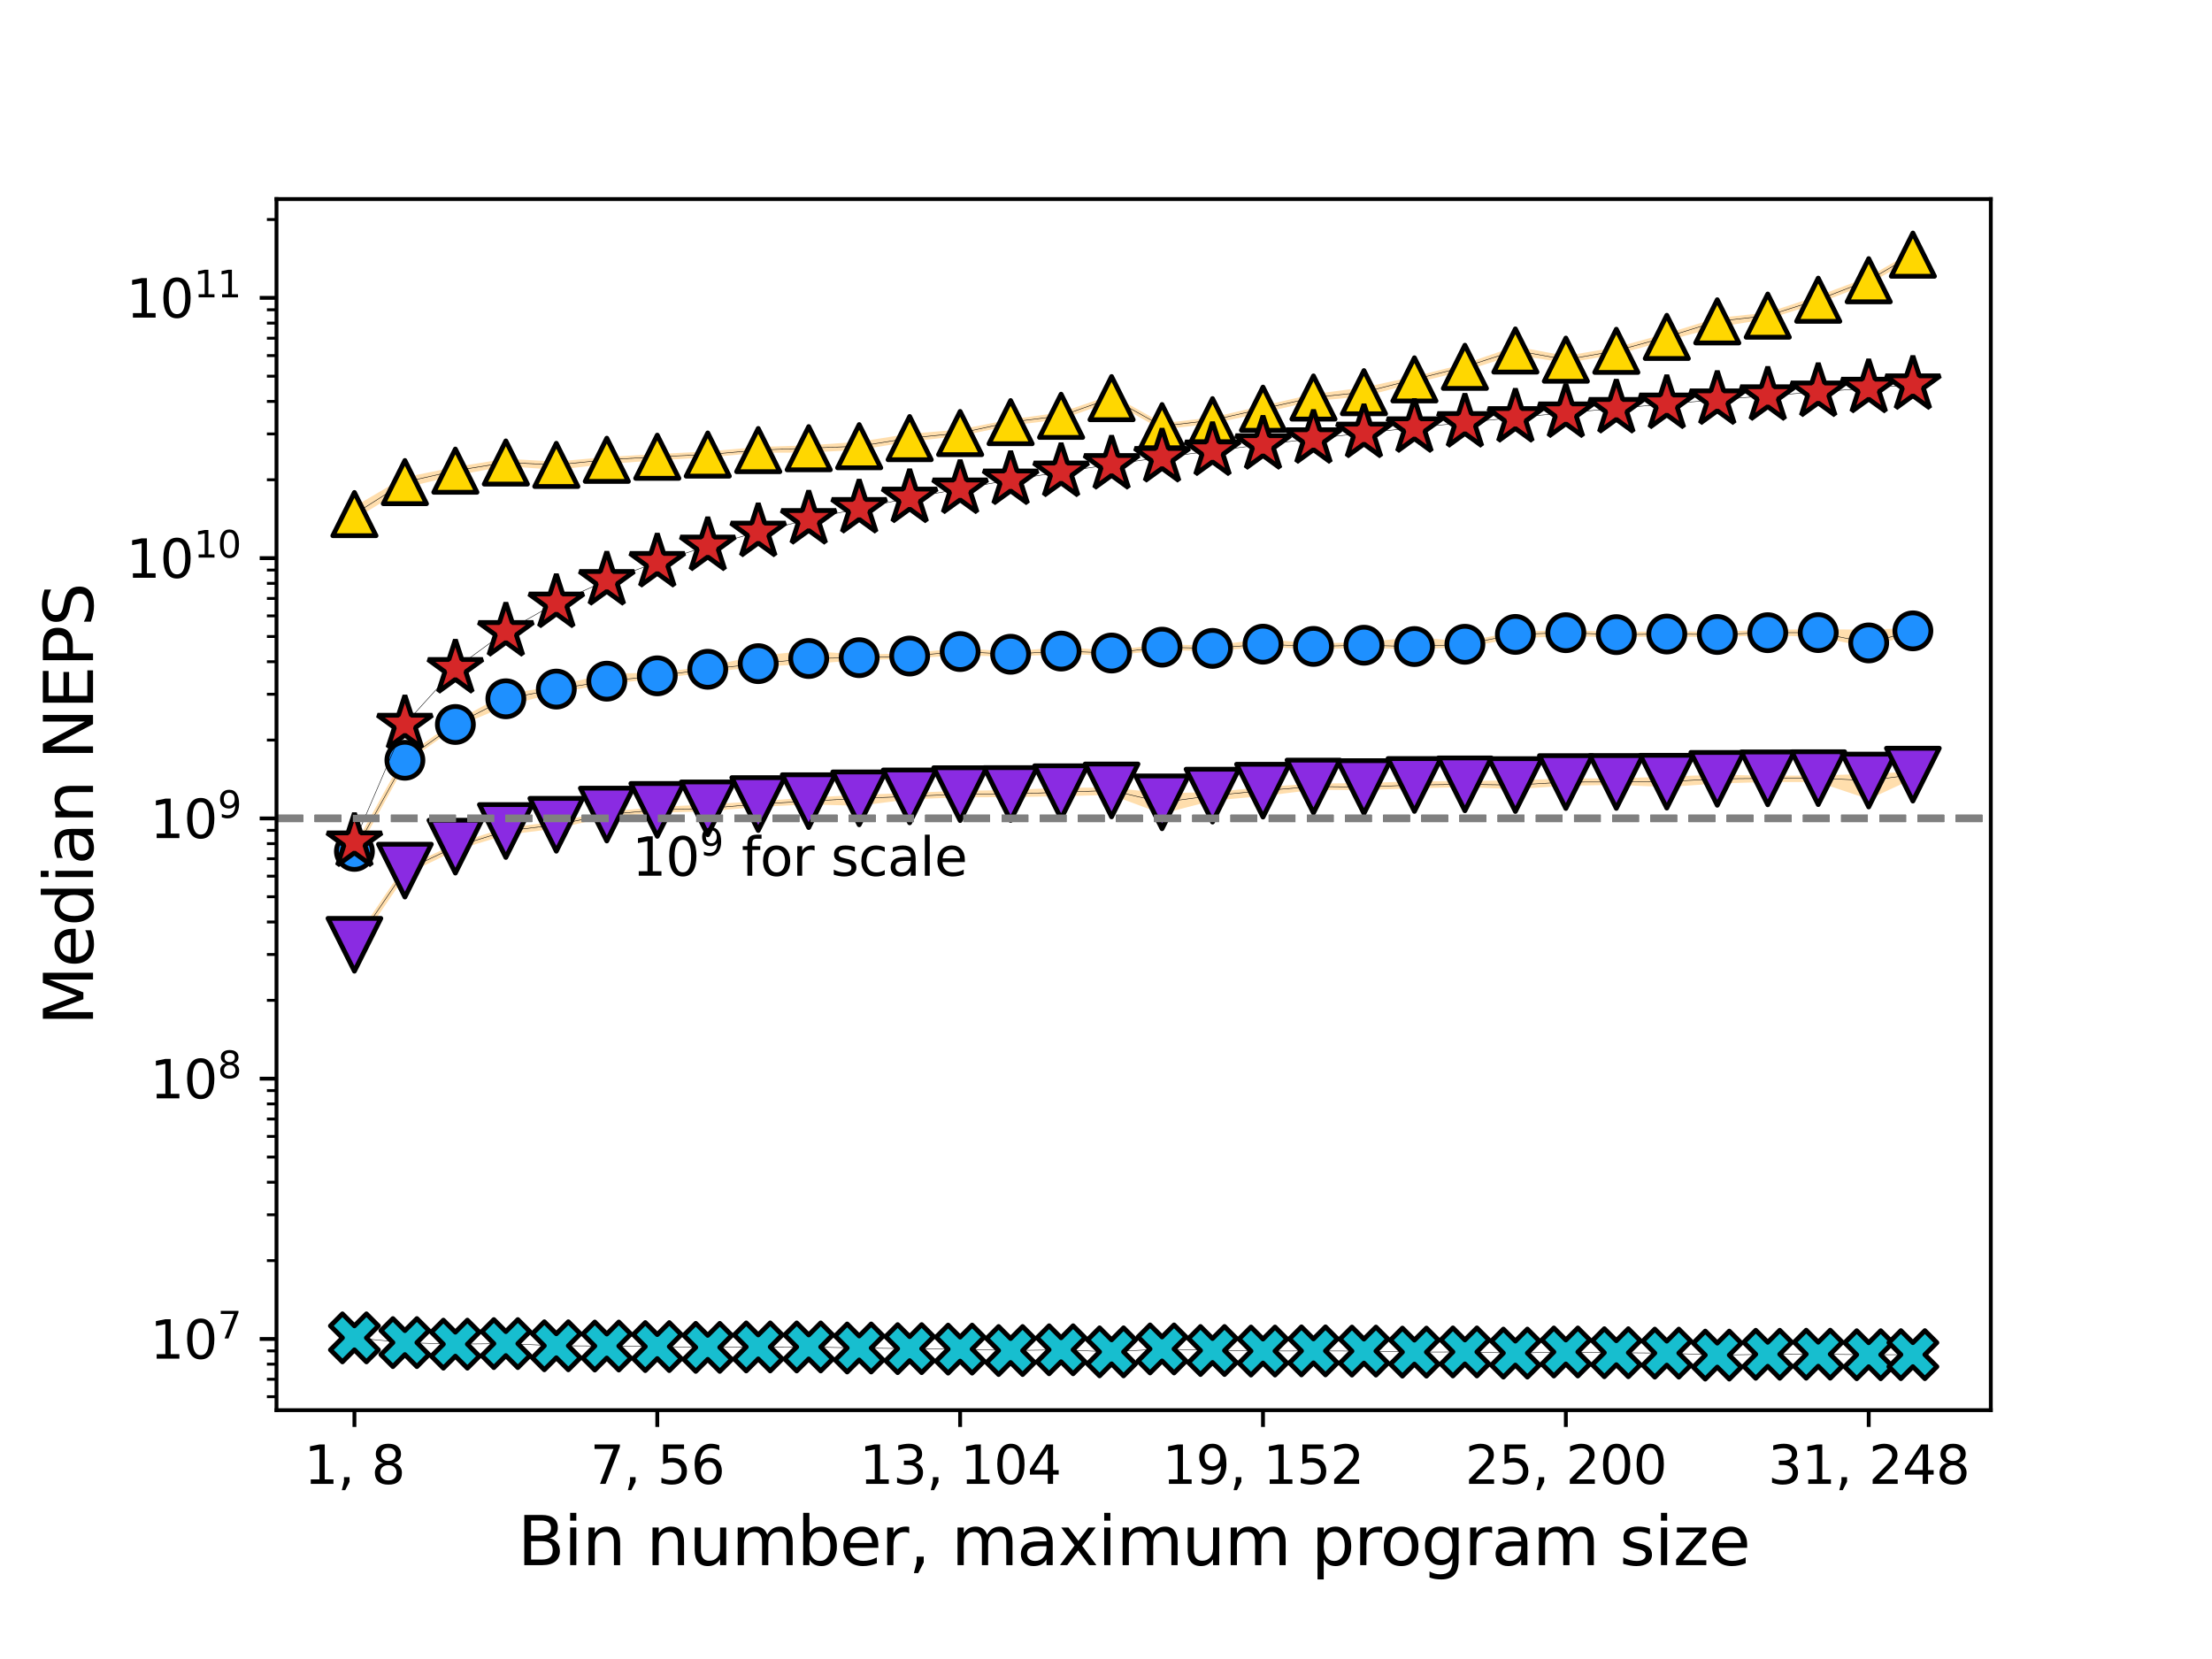 <?xml version="1.0" encoding="utf-8" standalone="no"?>
<!DOCTYPE svg PUBLIC "-//W3C//DTD SVG 1.1//EN"
  "http://www.w3.org/Graphics/SVG/1.1/DTD/svg11.dtd">
<svg xmlns:xlink="http://www.w3.org/1999/xlink" width="460.8pt" height="345.6pt" viewBox="0 0 460.8 345.6" xmlns="http://www.w3.org/2000/svg" version="1.1">
 <defs>
  <style type="text/css">*{stroke-linejoin: round; stroke-linecap: butt}</style>
 </defs>
 <g id="figure_1">
  <g id="patch_1">
   <path d="M 0 345.6 
L 460.8 345.6 
L 460.8 0 
L 0 0 
z
" style="fill: #ffffff"/>
  </g>
  <g id="axes_1">
   <g id="patch_2">
    <path d="M 57.6 293.76 
L 414.72 293.76 
L 414.72 41.472 
L 57.6 41.472 
z
" style="fill: #ffffff"/>
   </g>
   <g id="PolyCollection_1">
    <defs>
     <path id="me720a532ab" d="M 73.833 -148.547 
L 73.833 -148.547 
L 84.348 -163.921 
L 94.863 -168.985 
L 105.378 -172.188 
L 115.893 -173.496 
L 126.408 -175.889 
L 136.923 -176.788 
L 147.439 -177.094 
L 157.954 -178.003 
L 168.469 -178.524 
L 178.984 -178.245 
L 189.499 -179.596 
L 200.014 -179.984 
L 210.529 -180.05 
L 221.045 -180.225 
L 231.56 -180.515 
L 242.075 -176.593 
L 252.59 -179.325 
L 263.105 -180.261 
L 273.62 -181.567 
L 284.135 -181.512 
L 294.65 -181.867 
L 305.166 -182.12 
L 315.681 -181.697 
L 326.196 -182.41 
L 336.711 -182.598 
L 347.226 -182.147 
L 357.741 -182.877 
L 368.256 -183.202 
L 378.771 -183.168 
L 389.287 -179.651 
L 398.487 -183.904 
L 398.487 -183.904 
L 398.487 -184.358 
L 389.287 -183.884 
L 378.771 -183.554 
L 368.256 -183.5 
L 357.741 -183.725 
L 347.226 -183.305 
L 336.711 -182.94 
L 326.196 -182.956 
L 315.681 -182.539 
L 305.166 -182.391 
L 294.65 -182.337 
L 284.135 -181.974 
L 273.62 -181.872 
L 263.105 -181.122 
L 252.59 -180.069 
L 242.075 -179.871 
L 231.56 -181.026 
L 221.045 -181.002 
L 210.529 -180.519 
L 200.014 -180.363 
L 189.499 -179.937 
L 178.984 -179.503 
L 168.469 -178.956 
L 157.954 -178.192 
L 147.439 -177.522 
L 136.923 -176.983 
L 126.408 -175.994 
L 115.893 -173.926 
L 105.378 -172.67 
L 94.863 -169.304 
L 84.348 -164.333 
L 73.833 -148.845 
z
" style="stroke: #ffdead"/>
    </defs>
    <g clip-path="url(#pfb9a71f11e)">
     <use xlink:href="#me720a532ab" x="0" y="345.6" style="fill: #ffdead; stroke: #ffdead"/>
    </g>
   </g>
   <g id="PolyCollection_2">
    <defs>
     <path id="m35ce646ef9" d="M 73.833 -168.114 
L 73.833 -168.114 
L 84.348 -187.206 
L 94.863 -194.643 
L 105.378 -199.067 
L 115.893 -201.775 
L 126.408 -203.59 
L 136.923 -204.742 
L 147.439 -206.025 
L 157.954 -207.196 
L 168.469 -207.77 
L 178.984 -208.58 
L 189.499 -208.893 
L 200.014 -209.635 
L 210.529 -209.271 
L 221.045 -209.867 
L 231.56 -209.536 
L 242.075 -210.646 
L 252.59 -210.471 
L 263.105 -211.306 
L 273.62 -210.873 
L 284.135 -211.084 
L 294.65 -210.848 
L 305.166 -211.266 
L 315.681 -213.132 
L 326.196 -213.555 
L 336.711 -213.378 
L 347.226 -213.483 
L 357.741 -213.387 
L 368.256 -213.755 
L 378.771 -213.415 
L 389.287 -211.288 
L 398.487 -214.097 
L 398.487 -214.097 
L 398.487 -214.3 
L 389.287 -213.917 
L 378.771 -214.029 
L 368.256 -213.898 
L 357.741 -213.5 
L 347.226 -213.575 
L 336.711 -213.48 
L 326.196 -213.824 
L 315.681 -213.5 
L 305.166 -211.468 
L 294.65 -212.385 
L 284.135 -211.305 
L 273.62 -211.08 
L 263.105 -211.969 
L 252.59 -210.624 
L 242.075 -210.876 
L 231.56 -209.602 
L 221.045 -210.308 
L 210.529 -209.34 
L 200.014 -210.094 
L 189.499 -208.984 
L 178.984 -208.74 
L 168.469 -209.522 
L 157.954 -208.516 
L 147.439 -206.273 
L 136.923 -204.983 
L 126.408 -204.756 
L 115.893 -202.206 
L 105.378 -200.504 
L 94.863 -194.839 
L 84.348 -187.365 
L 73.833 -168.323 
z
" style="stroke: #ffdead"/>
    </defs>
    <g clip-path="url(#pfb9a71f11e)">
     <use xlink:href="#m35ce646ef9" x="0" y="345.6" style="fill: #ffdead; stroke: #ffdead"/>
    </g>
   </g>
   <g id="PolyCollection_3">
    <defs>
     <path id="m0e4f4f5455" d="M 73.833 -237.993 
L 73.833 -237.993 
L 84.348 -244.511 
L 94.863 -247.062 
L 105.378 -249.004 
L 115.893 -248.211 
L 126.408 -249.461 
L 136.923 -250.198 
L 147.439 -250.807 
L 157.954 -251.775 
L 168.469 -251.825 
L 178.984 -252.389 
L 189.499 -254.098 
L 200.014 -255.289 
L 210.529 -257.461 
L 221.045 -258.743 
L 231.56 -262.531 
L 242.075 -256.636 
L 252.59 -257.85 
L 263.105 -260.139 
L 273.62 -262.556 
L 284.135 -263.524 
L 294.65 -266.302 
L 305.166 -268.892 
L 315.681 -272.205 
L 326.196 -270.491 
L 336.711 -272.263 
L 347.226 -275.154 
L 357.741 -277.963 
L 368.256 -279.658 
L 378.771 -282.947 
L 389.287 -287.038 
L 398.487 -292.286 
L 398.487 -292.286 
L 398.487 -292.66 
L 389.287 -287.366 
L 378.771 -283.451 
L 368.256 -279.977 
L 357.741 -278.864 
L 347.226 -275.618 
L 336.711 -272.743 
L 326.196 -270.965 
L 315.681 -272.93 
L 305.166 -269.308 
L 294.65 -266.653 
L 284.135 -264.39 
L 273.62 -262.993 
L 263.105 -260.573 
L 252.59 -258.145 
L 242.075 -256.919 
L 231.56 -262.779 
L 221.045 -259.179 
L 210.529 -257.726 
L 200.014 -255.612 
L 189.499 -254.729 
L 178.984 -253.067 
L 168.469 -252.33 
L 157.954 -251.976 
L 147.439 -251.049 
L 136.923 -250.529 
L 126.408 -249.889 
L 115.893 -248.952 
L 105.378 -249.525 
L 94.863 -247.812 
L 84.348 -245.653 
L 73.833 -239.504 
z
" style="stroke: #ffdead"/>
    </defs>
    <g clip-path="url(#pfb9a71f11e)">
     <use xlink:href="#m0e4f4f5455" x="0" y="345.6" style="fill: #ffdead; stroke: #ffdead"/>
    </g>
   </g>
   <g id="matplotlib.axis_1">
    <g id="xtick_1">
     <g id="line2d_1">
      <defs>
       <path id="m89c71a2e8f" d="M 0 0 
L 0 3.5 
" style="stroke: #000000; stroke-width: 0.8"/>
      </defs>
      <g>
       <use xlink:href="#m89c71a2e8f" x="73.833" y="293.76" style="stroke: #000000; stroke-width: 0.8"/>
      </g>
     </g>
     <g id="text_1">
      <!-- 1, 8 -->
      <g transform="translate(63.338 309.118)scale(0.11 -0.11)">
       <defs>
        <path id="DejaVuSans-31" d="M 794 531 
L 1825 531 
L 1825 4091 
L 703 3866 
L 703 4441 
L 1819 4666 
L 2450 4666 
L 2450 531 
L 3481 531 
L 3481 0 
L 794 0 
L 794 531 
z
" transform="scale(0.016)"/>
        <path id="DejaVuSans-2c" d="M 750 794 
L 1409 794 
L 1409 256 
L 897 -744 
L 494 -744 
L 750 256 
L 750 794 
z
" transform="scale(0.016)"/>
        <path id="DejaVuSans-20" transform="scale(0.016)"/>
        <path id="DejaVuSans-38" d="M 2034 2216 
Q 1584 2216 1326 1975 
Q 1069 1734 1069 1313 
Q 1069 891 1326 650 
Q 1584 409 2034 409 
Q 2484 409 2743 651 
Q 3003 894 3003 1313 
Q 3003 1734 2745 1975 
Q 2488 2216 2034 2216 
z
M 1403 2484 
Q 997 2584 770 2862 
Q 544 3141 544 3541 
Q 544 4100 942 4425 
Q 1341 4750 2034 4750 
Q 2731 4750 3128 4425 
Q 3525 4100 3525 3541 
Q 3525 3141 3298 2862 
Q 3072 2584 2669 2484 
Q 3125 2378 3379 2068 
Q 3634 1759 3634 1313 
Q 3634 634 3220 271 
Q 2806 -91 2034 -91 
Q 1263 -91 848 271 
Q 434 634 434 1313 
Q 434 1759 690 2068 
Q 947 2378 1403 2484 
z
M 1172 3481 
Q 1172 3119 1398 2916 
Q 1625 2713 2034 2713 
Q 2441 2713 2670 2916 
Q 2900 3119 2900 3481 
Q 2900 3844 2670 4047 
Q 2441 4250 2034 4250 
Q 1625 4250 1398 4047 
Q 1172 3844 1172 3481 
z
" transform="scale(0.016)"/>
       </defs>
       <use xlink:href="#DejaVuSans-31"/>
       <use xlink:href="#DejaVuSans-2c" x="63.623"/>
       <use xlink:href="#DejaVuSans-20" x="95.41"/>
       <use xlink:href="#DejaVuSans-38" x="127.197"/>
      </g>
     </g>
    </g>
    <g id="xtick_2">
     <g id="line2d_2">
      <g>
       <use xlink:href="#m89c71a2e8f" x="136.923" y="293.76" style="stroke: #000000; stroke-width: 0.8"/>
      </g>
     </g>
     <g id="text_2">
      <!-- 7, 56 -->
      <g transform="translate(122.929 309.118)scale(0.11 -0.11)">
       <defs>
        <path id="DejaVuSans-37" d="M 525 4666 
L 3525 4666 
L 3525 4397 
L 1831 0 
L 1172 0 
L 2766 4134 
L 525 4134 
L 525 4666 
z
" transform="scale(0.016)"/>
        <path id="DejaVuSans-35" d="M 691 4666 
L 3169 4666 
L 3169 4134 
L 1269 4134 
L 1269 2991 
Q 1406 3038 1543 3061 
Q 1681 3084 1819 3084 
Q 2600 3084 3056 2656 
Q 3513 2228 3513 1497 
Q 3513 744 3044 326 
Q 2575 -91 1722 -91 
Q 1428 -91 1123 -41 
Q 819 9 494 109 
L 494 744 
Q 775 591 1075 516 
Q 1375 441 1709 441 
Q 2250 441 2565 725 
Q 2881 1009 2881 1497 
Q 2881 1984 2565 2268 
Q 2250 2553 1709 2553 
Q 1456 2553 1204 2497 
Q 953 2441 691 2322 
L 691 4666 
z
" transform="scale(0.016)"/>
        <path id="DejaVuSans-36" d="M 2113 2584 
Q 1688 2584 1439 2293 
Q 1191 2003 1191 1497 
Q 1191 994 1439 701 
Q 1688 409 2113 409 
Q 2538 409 2786 701 
Q 3034 994 3034 1497 
Q 3034 2003 2786 2293 
Q 2538 2584 2113 2584 
z
M 3366 4563 
L 3366 3988 
Q 3128 4100 2886 4159 
Q 2644 4219 2406 4219 
Q 1781 4219 1451 3797 
Q 1122 3375 1075 2522 
Q 1259 2794 1537 2939 
Q 1816 3084 2150 3084 
Q 2853 3084 3261 2657 
Q 3669 2231 3669 1497 
Q 3669 778 3244 343 
Q 2819 -91 2113 -91 
Q 1303 -91 875 529 
Q 447 1150 447 2328 
Q 447 3434 972 4092 
Q 1497 4750 2381 4750 
Q 2619 4750 2861 4703 
Q 3103 4656 3366 4563 
z
" transform="scale(0.016)"/>
       </defs>
       <use xlink:href="#DejaVuSans-37"/>
       <use xlink:href="#DejaVuSans-2c" x="63.623"/>
       <use xlink:href="#DejaVuSans-20" x="95.41"/>
       <use xlink:href="#DejaVuSans-35" x="127.197"/>
       <use xlink:href="#DejaVuSans-36" x="190.82"/>
      </g>
     </g>
    </g>
    <g id="xtick_3">
     <g id="line2d_3">
      <g>
       <use xlink:href="#m89c71a2e8f" x="200.014" y="293.76" style="stroke: #000000; stroke-width: 0.8"/>
      </g>
     </g>
     <g id="text_3">
      <!-- 13, 104 -->
      <g transform="translate(179.021 309.118)scale(0.11 -0.11)">
       <defs>
        <path id="DejaVuSans-33" d="M 2597 2516 
Q 3050 2419 3304 2112 
Q 3559 1806 3559 1356 
Q 3559 666 3084 287 
Q 2609 -91 1734 -91 
Q 1441 -91 1130 -33 
Q 819 25 488 141 
L 488 750 
Q 750 597 1062 519 
Q 1375 441 1716 441 
Q 2309 441 2620 675 
Q 2931 909 2931 1356 
Q 2931 1769 2642 2001 
Q 2353 2234 1838 2234 
L 1294 2234 
L 1294 2753 
L 1863 2753 
Q 2328 2753 2575 2939 
Q 2822 3125 2822 3475 
Q 2822 3834 2567 4026 
Q 2313 4219 1838 4219 
Q 1578 4219 1281 4162 
Q 984 4106 628 3988 
L 628 4550 
Q 988 4650 1302 4700 
Q 1616 4750 1894 4750 
Q 2613 4750 3031 4423 
Q 3450 4097 3450 3541 
Q 3450 3153 3228 2886 
Q 3006 2619 2597 2516 
z
" transform="scale(0.016)"/>
        <path id="DejaVuSans-30" d="M 2034 4250 
Q 1547 4250 1301 3770 
Q 1056 3291 1056 2328 
Q 1056 1369 1301 889 
Q 1547 409 2034 409 
Q 2525 409 2770 889 
Q 3016 1369 3016 2328 
Q 3016 3291 2770 3770 
Q 2525 4250 2034 4250 
z
M 2034 4750 
Q 2819 4750 3233 4129 
Q 3647 3509 3647 2328 
Q 3647 1150 3233 529 
Q 2819 -91 2034 -91 
Q 1250 -91 836 529 
Q 422 1150 422 2328 
Q 422 3509 836 4129 
Q 1250 4750 2034 4750 
z
" transform="scale(0.016)"/>
        <path id="DejaVuSans-34" d="M 2419 4116 
L 825 1625 
L 2419 1625 
L 2419 4116 
z
M 2253 4666 
L 3047 4666 
L 3047 1625 
L 3713 1625 
L 3713 1100 
L 3047 1100 
L 3047 0 
L 2419 0 
L 2419 1100 
L 313 1100 
L 313 1709 
L 2253 4666 
z
" transform="scale(0.016)"/>
       </defs>
       <use xlink:href="#DejaVuSans-31"/>
       <use xlink:href="#DejaVuSans-33" x="63.623"/>
       <use xlink:href="#DejaVuSans-2c" x="127.246"/>
       <use xlink:href="#DejaVuSans-20" x="159.033"/>
       <use xlink:href="#DejaVuSans-31" x="190.82"/>
       <use xlink:href="#DejaVuSans-30" x="254.443"/>
       <use xlink:href="#DejaVuSans-34" x="318.066"/>
      </g>
     </g>
    </g>
    <g id="xtick_4">
     <g id="line2d_4">
      <g>
       <use xlink:href="#m89c71a2e8f" x="263.105" y="293.76" style="stroke: #000000; stroke-width: 0.8"/>
      </g>
     </g>
     <g id="text_4">
      <!-- 19, 152 -->
      <g transform="translate(242.112 309.118)scale(0.11 -0.11)">
       <defs>
        <path id="DejaVuSans-39" d="M 703 97 
L 703 672 
Q 941 559 1184 500 
Q 1428 441 1663 441 
Q 2288 441 2617 861 
Q 2947 1281 2994 2138 
Q 2813 1869 2534 1725 
Q 2256 1581 1919 1581 
Q 1219 1581 811 2004 
Q 403 2428 403 3163 
Q 403 3881 828 4315 
Q 1253 4750 1959 4750 
Q 2769 4750 3195 4129 
Q 3622 3509 3622 2328 
Q 3622 1225 3098 567 
Q 2575 -91 1691 -91 
Q 1453 -91 1209 -44 
Q 966 3 703 97 
z
M 1959 2075 
Q 2384 2075 2632 2365 
Q 2881 2656 2881 3163 
Q 2881 3666 2632 3958 
Q 2384 4250 1959 4250 
Q 1534 4250 1286 3958 
Q 1038 3666 1038 3163 
Q 1038 2656 1286 2365 
Q 1534 2075 1959 2075 
z
" transform="scale(0.016)"/>
        <path id="DejaVuSans-32" d="M 1228 531 
L 3431 531 
L 3431 0 
L 469 0 
L 469 531 
Q 828 903 1448 1529 
Q 2069 2156 2228 2338 
Q 2531 2678 2651 2914 
Q 2772 3150 2772 3378 
Q 2772 3750 2511 3984 
Q 2250 4219 1831 4219 
Q 1534 4219 1204 4116 
Q 875 4013 500 3803 
L 500 4441 
Q 881 4594 1212 4672 
Q 1544 4750 1819 4750 
Q 2544 4750 2975 4387 
Q 3406 4025 3406 3419 
Q 3406 3131 3298 2873 
Q 3191 2616 2906 2266 
Q 2828 2175 2409 1742 
Q 1991 1309 1228 531 
z
" transform="scale(0.016)"/>
       </defs>
       <use xlink:href="#DejaVuSans-31"/>
       <use xlink:href="#DejaVuSans-39" x="63.623"/>
       <use xlink:href="#DejaVuSans-2c" x="127.246"/>
       <use xlink:href="#DejaVuSans-20" x="159.033"/>
       <use xlink:href="#DejaVuSans-31" x="190.82"/>
       <use xlink:href="#DejaVuSans-35" x="254.443"/>
       <use xlink:href="#DejaVuSans-32" x="318.066"/>
      </g>
     </g>
    </g>
    <g id="xtick_5">
     <g id="line2d_5">
      <g>
       <use xlink:href="#m89c71a2e8f" x="326.196" y="293.76" style="stroke: #000000; stroke-width: 0.8"/>
      </g>
     </g>
     <g id="text_5">
      <!-- 25, 200 -->
      <g transform="translate(305.203 309.118)scale(0.11 -0.11)">
       <use xlink:href="#DejaVuSans-32"/>
       <use xlink:href="#DejaVuSans-35" x="63.623"/>
       <use xlink:href="#DejaVuSans-2c" x="127.246"/>
       <use xlink:href="#DejaVuSans-20" x="159.033"/>
       <use xlink:href="#DejaVuSans-32" x="190.82"/>
       <use xlink:href="#DejaVuSans-30" x="254.443"/>
       <use xlink:href="#DejaVuSans-30" x="318.066"/>
      </g>
     </g>
    </g>
    <g id="xtick_6">
     <g id="line2d_6">
      <g>
       <use xlink:href="#m89c71a2e8f" x="389.287" y="293.76" style="stroke: #000000; stroke-width: 0.8"/>
      </g>
     </g>
     <g id="text_6">
      <!-- 31, 248 -->
      <g transform="translate(368.294 309.118)scale(0.11 -0.11)">
       <use xlink:href="#DejaVuSans-33"/>
       <use xlink:href="#DejaVuSans-31" x="63.623"/>
       <use xlink:href="#DejaVuSans-2c" x="127.246"/>
       <use xlink:href="#DejaVuSans-20" x="159.033"/>
       <use xlink:href="#DejaVuSans-32" x="190.82"/>
       <use xlink:href="#DejaVuSans-34" x="254.443"/>
       <use xlink:href="#DejaVuSans-38" x="318.066"/>
      </g>
     </g>
    </g>
    <g id="text_7">
     <!-- Bin number, maximum program size -->
     <g transform="translate(107.815 326.044)scale(0.14 -0.14)">
      <defs>
       <path id="DejaVuSans-42" d="M 1259 2228 
L 1259 519 
L 2272 519 
Q 2781 519 3026 730 
Q 3272 941 3272 1375 
Q 3272 1813 3026 2020 
Q 2781 2228 2272 2228 
L 1259 2228 
z
M 1259 4147 
L 1259 2741 
L 2194 2741 
Q 2656 2741 2882 2914 
Q 3109 3088 3109 3444 
Q 3109 3797 2882 3972 
Q 2656 4147 2194 4147 
L 1259 4147 
z
M 628 4666 
L 2241 4666 
Q 2963 4666 3353 4366 
Q 3744 4066 3744 3513 
Q 3744 3084 3544 2831 
Q 3344 2578 2956 2516 
Q 3422 2416 3680 2098 
Q 3938 1781 3938 1306 
Q 3938 681 3513 340 
Q 3088 0 2303 0 
L 628 0 
L 628 4666 
z
" transform="scale(0.016)"/>
       <path id="DejaVuSans-69" d="M 603 3500 
L 1178 3500 
L 1178 0 
L 603 0 
L 603 3500 
z
M 603 4863 
L 1178 4863 
L 1178 4134 
L 603 4134 
L 603 4863 
z
" transform="scale(0.016)"/>
       <path id="DejaVuSans-6e" d="M 3513 2113 
L 3513 0 
L 2938 0 
L 2938 2094 
Q 2938 2591 2744 2837 
Q 2550 3084 2163 3084 
Q 1697 3084 1428 2787 
Q 1159 2491 1159 1978 
L 1159 0 
L 581 0 
L 581 3500 
L 1159 3500 
L 1159 2956 
Q 1366 3272 1645 3428 
Q 1925 3584 2291 3584 
Q 2894 3584 3203 3211 
Q 3513 2838 3513 2113 
z
" transform="scale(0.016)"/>
       <path id="DejaVuSans-75" d="M 544 1381 
L 544 3500 
L 1119 3500 
L 1119 1403 
Q 1119 906 1312 657 
Q 1506 409 1894 409 
Q 2359 409 2629 706 
Q 2900 1003 2900 1516 
L 2900 3500 
L 3475 3500 
L 3475 0 
L 2900 0 
L 2900 538 
Q 2691 219 2414 64 
Q 2138 -91 1772 -91 
Q 1169 -91 856 284 
Q 544 659 544 1381 
z
M 1991 3584 
L 1991 3584 
z
" transform="scale(0.016)"/>
       <path id="DejaVuSans-6d" d="M 3328 2828 
Q 3544 3216 3844 3400 
Q 4144 3584 4550 3584 
Q 5097 3584 5394 3201 
Q 5691 2819 5691 2113 
L 5691 0 
L 5113 0 
L 5113 2094 
Q 5113 2597 4934 2840 
Q 4756 3084 4391 3084 
Q 3944 3084 3684 2787 
Q 3425 2491 3425 1978 
L 3425 0 
L 2847 0 
L 2847 2094 
Q 2847 2600 2669 2842 
Q 2491 3084 2119 3084 
Q 1678 3084 1418 2786 
Q 1159 2488 1159 1978 
L 1159 0 
L 581 0 
L 581 3500 
L 1159 3500 
L 1159 2956 
Q 1356 3278 1631 3431 
Q 1906 3584 2284 3584 
Q 2666 3584 2933 3390 
Q 3200 3197 3328 2828 
z
" transform="scale(0.016)"/>
       <path id="DejaVuSans-62" d="M 3116 1747 
Q 3116 2381 2855 2742 
Q 2594 3103 2138 3103 
Q 1681 3103 1420 2742 
Q 1159 2381 1159 1747 
Q 1159 1113 1420 752 
Q 1681 391 2138 391 
Q 2594 391 2855 752 
Q 3116 1113 3116 1747 
z
M 1159 2969 
Q 1341 3281 1617 3432 
Q 1894 3584 2278 3584 
Q 2916 3584 3314 3078 
Q 3713 2572 3713 1747 
Q 3713 922 3314 415 
Q 2916 -91 2278 -91 
Q 1894 -91 1617 61 
Q 1341 213 1159 525 
L 1159 0 
L 581 0 
L 581 4863 
L 1159 4863 
L 1159 2969 
z
" transform="scale(0.016)"/>
       <path id="DejaVuSans-65" d="M 3597 1894 
L 3597 1613 
L 953 1613 
Q 991 1019 1311 708 
Q 1631 397 2203 397 
Q 2534 397 2845 478 
Q 3156 559 3463 722 
L 3463 178 
Q 3153 47 2828 -22 
Q 2503 -91 2169 -91 
Q 1331 -91 842 396 
Q 353 884 353 1716 
Q 353 2575 817 3079 
Q 1281 3584 2069 3584 
Q 2775 3584 3186 3129 
Q 3597 2675 3597 1894 
z
M 3022 2063 
Q 3016 2534 2758 2815 
Q 2500 3097 2075 3097 
Q 1594 3097 1305 2825 
Q 1016 2553 972 2059 
L 3022 2063 
z
" transform="scale(0.016)"/>
       <path id="DejaVuSans-72" d="M 2631 2963 
Q 2534 3019 2420 3045 
Q 2306 3072 2169 3072 
Q 1681 3072 1420 2755 
Q 1159 2438 1159 1844 
L 1159 0 
L 581 0 
L 581 3500 
L 1159 3500 
L 1159 2956 
Q 1341 3275 1631 3429 
Q 1922 3584 2338 3584 
Q 2397 3584 2469 3576 
Q 2541 3569 2628 3553 
L 2631 2963 
z
" transform="scale(0.016)"/>
       <path id="DejaVuSans-61" d="M 2194 1759 
Q 1497 1759 1228 1600 
Q 959 1441 959 1056 
Q 959 750 1161 570 
Q 1363 391 1709 391 
Q 2188 391 2477 730 
Q 2766 1069 2766 1631 
L 2766 1759 
L 2194 1759 
z
M 3341 1997 
L 3341 0 
L 2766 0 
L 2766 531 
Q 2569 213 2275 61 
Q 1981 -91 1556 -91 
Q 1019 -91 701 211 
Q 384 513 384 1019 
Q 384 1609 779 1909 
Q 1175 2209 1959 2209 
L 2766 2209 
L 2766 2266 
Q 2766 2663 2505 2880 
Q 2244 3097 1772 3097 
Q 1472 3097 1187 3025 
Q 903 2953 641 2809 
L 641 3341 
Q 956 3463 1253 3523 
Q 1550 3584 1831 3584 
Q 2591 3584 2966 3190 
Q 3341 2797 3341 1997 
z
" transform="scale(0.016)"/>
       <path id="DejaVuSans-78" d="M 3513 3500 
L 2247 1797 
L 3578 0 
L 2900 0 
L 1881 1375 
L 863 0 
L 184 0 
L 1544 1831 
L 300 3500 
L 978 3500 
L 1906 2253 
L 2834 3500 
L 3513 3500 
z
" transform="scale(0.016)"/>
       <path id="DejaVuSans-70" d="M 1159 525 
L 1159 -1331 
L 581 -1331 
L 581 3500 
L 1159 3500 
L 1159 2969 
Q 1341 3281 1617 3432 
Q 1894 3584 2278 3584 
Q 2916 3584 3314 3078 
Q 3713 2572 3713 1747 
Q 3713 922 3314 415 
Q 2916 -91 2278 -91 
Q 1894 -91 1617 61 
Q 1341 213 1159 525 
z
M 3116 1747 
Q 3116 2381 2855 2742 
Q 2594 3103 2138 3103 
Q 1681 3103 1420 2742 
Q 1159 2381 1159 1747 
Q 1159 1113 1420 752 
Q 1681 391 2138 391 
Q 2594 391 2855 752 
Q 3116 1113 3116 1747 
z
" transform="scale(0.016)"/>
       <path id="DejaVuSans-6f" d="M 1959 3097 
Q 1497 3097 1228 2736 
Q 959 2375 959 1747 
Q 959 1119 1226 758 
Q 1494 397 1959 397 
Q 2419 397 2687 759 
Q 2956 1122 2956 1747 
Q 2956 2369 2687 2733 
Q 2419 3097 1959 3097 
z
M 1959 3584 
Q 2709 3584 3137 3096 
Q 3566 2609 3566 1747 
Q 3566 888 3137 398 
Q 2709 -91 1959 -91 
Q 1206 -91 779 398 
Q 353 888 353 1747 
Q 353 2609 779 3096 
Q 1206 3584 1959 3584 
z
" transform="scale(0.016)"/>
       <path id="DejaVuSans-67" d="M 2906 1791 
Q 2906 2416 2648 2759 
Q 2391 3103 1925 3103 
Q 1463 3103 1205 2759 
Q 947 2416 947 1791 
Q 947 1169 1205 825 
Q 1463 481 1925 481 
Q 2391 481 2648 825 
Q 2906 1169 2906 1791 
z
M 3481 434 
Q 3481 -459 3084 -895 
Q 2688 -1331 1869 -1331 
Q 1566 -1331 1297 -1286 
Q 1028 -1241 775 -1147 
L 775 -588 
Q 1028 -725 1275 -790 
Q 1522 -856 1778 -856 
Q 2344 -856 2625 -561 
Q 2906 -266 2906 331 
L 2906 616 
Q 2728 306 2450 153 
Q 2172 0 1784 0 
Q 1141 0 747 490 
Q 353 981 353 1791 
Q 353 2603 747 3093 
Q 1141 3584 1784 3584 
Q 2172 3584 2450 3431 
Q 2728 3278 2906 2969 
L 2906 3500 
L 3481 3500 
L 3481 434 
z
" transform="scale(0.016)"/>
       <path id="DejaVuSans-73" d="M 2834 3397 
L 2834 2853 
Q 2591 2978 2328 3040 
Q 2066 3103 1784 3103 
Q 1356 3103 1142 2972 
Q 928 2841 928 2578 
Q 928 2378 1081 2264 
Q 1234 2150 1697 2047 
L 1894 2003 
Q 2506 1872 2764 1633 
Q 3022 1394 3022 966 
Q 3022 478 2636 193 
Q 2250 -91 1575 -91 
Q 1294 -91 989 -36 
Q 684 19 347 128 
L 347 722 
Q 666 556 975 473 
Q 1284 391 1588 391 
Q 1994 391 2212 530 
Q 2431 669 2431 922 
Q 2431 1156 2273 1281 
Q 2116 1406 1581 1522 
L 1381 1569 
Q 847 1681 609 1914 
Q 372 2147 372 2553 
Q 372 3047 722 3315 
Q 1072 3584 1716 3584 
Q 2034 3584 2315 3537 
Q 2597 3491 2834 3397 
z
" transform="scale(0.016)"/>
       <path id="DejaVuSans-7a" d="M 353 3500 
L 3084 3500 
L 3084 2975 
L 922 459 
L 3084 459 
L 3084 0 
L 275 0 
L 275 525 
L 2438 3041 
L 353 3041 
L 353 3500 
z
" transform="scale(0.016)"/>
      </defs>
      <use xlink:href="#DejaVuSans-42"/>
      <use xlink:href="#DejaVuSans-69" x="68.604"/>
      <use xlink:href="#DejaVuSans-6e" x="96.387"/>
      <use xlink:href="#DejaVuSans-20" x="159.766"/>
      <use xlink:href="#DejaVuSans-6e" x="191.553"/>
      <use xlink:href="#DejaVuSans-75" x="254.932"/>
      <use xlink:href="#DejaVuSans-6d" x="318.311"/>
      <use xlink:href="#DejaVuSans-62" x="415.723"/>
      <use xlink:href="#DejaVuSans-65" x="479.199"/>
      <use xlink:href="#DejaVuSans-72" x="540.723"/>
      <use xlink:href="#DejaVuSans-2c" x="581.836"/>
      <use xlink:href="#DejaVuSans-20" x="613.623"/>
      <use xlink:href="#DejaVuSans-6d" x="645.41"/>
      <use xlink:href="#DejaVuSans-61" x="742.822"/>
      <use xlink:href="#DejaVuSans-78" x="804.102"/>
      <use xlink:href="#DejaVuSans-69" x="863.281"/>
      <use xlink:href="#DejaVuSans-6d" x="891.064"/>
      <use xlink:href="#DejaVuSans-75" x="988.477"/>
      <use xlink:href="#DejaVuSans-6d" x="1051.855"/>
      <use xlink:href="#DejaVuSans-20" x="1149.268"/>
      <use xlink:href="#DejaVuSans-70" x="1181.055"/>
      <use xlink:href="#DejaVuSans-72" x="1244.531"/>
      <use xlink:href="#DejaVuSans-6f" x="1283.395"/>
      <use xlink:href="#DejaVuSans-67" x="1344.576"/>
      <use xlink:href="#DejaVuSans-72" x="1408.053"/>
      <use xlink:href="#DejaVuSans-61" x="1449.166"/>
      <use xlink:href="#DejaVuSans-6d" x="1510.445"/>
      <use xlink:href="#DejaVuSans-20" x="1607.857"/>
      <use xlink:href="#DejaVuSans-73" x="1639.645"/>
      <use xlink:href="#DejaVuSans-69" x="1691.744"/>
      <use xlink:href="#DejaVuSans-7a" x="1719.527"/>
      <use xlink:href="#DejaVuSans-65" x="1772.018"/>
     </g>
    </g>
   </g>
   <g id="matplotlib.axis_2">
    <g id="ytick_1">
     <g id="line2d_7">
      <defs>
       <path id="m348d9e8cd1" d="M 0 0 
L -3.5 0 
" style="stroke: #000000; stroke-width: 0.8"/>
      </defs>
      <g>
       <use xlink:href="#m348d9e8cd1" x="57.6" y="278.929" style="stroke: #000000; stroke-width: 0.8"/>
      </g>
     </g>
     <g id="text_8">
      <!-- $\mathdefault{10^{7}}$ -->
      <g transform="translate(31.24 283.108)scale(0.11 -0.11)">
       <use xlink:href="#DejaVuSans-31" transform="translate(0 0.684)"/>
       <use xlink:href="#DejaVuSans-30" transform="translate(63.623 0.684)"/>
       <use xlink:href="#DejaVuSans-37" transform="translate(128.203 38.966)scale(0.7)"/>
      </g>
     </g>
    </g>
    <g id="ytick_2">
     <g id="line2d_8">
      <g>
       <use xlink:href="#m348d9e8cd1" x="57.6" y="224.709" style="stroke: #000000; stroke-width: 0.8"/>
      </g>
     </g>
     <g id="text_9">
      <!-- $\mathdefault{10^{8}}$ -->
      <g transform="translate(31.24 228.888)scale(0.11 -0.11)">
       <use xlink:href="#DejaVuSans-31" transform="translate(0 0.766)"/>
       <use xlink:href="#DejaVuSans-30" transform="translate(63.623 0.766)"/>
       <use xlink:href="#DejaVuSans-38" transform="translate(128.203 39.047)scale(0.7)"/>
      </g>
     </g>
    </g>
    <g id="ytick_3">
     <g id="line2d_9">
      <g>
       <use xlink:href="#m348d9e8cd1" x="57.6" y="170.49" style="stroke: #000000; stroke-width: 0.8"/>
      </g>
     </g>
     <g id="text_10">
      <!-- $\mathdefault{10^{9}}$ -->
      <g transform="translate(31.24 174.669)scale(0.11 -0.11)">
       <use xlink:href="#DejaVuSans-31" transform="translate(0 0.766)"/>
       <use xlink:href="#DejaVuSans-30" transform="translate(63.623 0.766)"/>
       <use xlink:href="#DejaVuSans-39" transform="translate(128.203 39.047)scale(0.7)"/>
      </g>
     </g>
    </g>
    <g id="ytick_4">
     <g id="line2d_10">
      <g>
       <use xlink:href="#m348d9e8cd1" x="57.6" y="116.27" style="stroke: #000000; stroke-width: 0.8"/>
      </g>
     </g>
     <g id="text_11">
      <!-- $\mathdefault{10^{10}}$ -->
      <g transform="translate(26.29 120.449)scale(0.11 -0.11)">
       <use xlink:href="#DejaVuSans-31" transform="translate(0 0.766)"/>
       <use xlink:href="#DejaVuSans-30" transform="translate(63.623 0.766)"/>
       <use xlink:href="#DejaVuSans-31" transform="translate(128.203 39.047)scale(0.7)"/>
       <use xlink:href="#DejaVuSans-30" transform="translate(172.739 39.047)scale(0.7)"/>
      </g>
     </g>
    </g>
    <g id="ytick_5">
     <g id="line2d_11">
      <g>
       <use xlink:href="#m348d9e8cd1" x="57.6" y="62.051" style="stroke: #000000; stroke-width: 0.8"/>
      </g>
     </g>
     <g id="text_12">
      <!-- $\mathdefault{10^{11}}$ -->
      <g transform="translate(26.29 66.23)scale(0.11 -0.11)">
       <use xlink:href="#DejaVuSans-31" transform="translate(0 0.684)"/>
       <use xlink:href="#DejaVuSans-30" transform="translate(63.623 0.684)"/>
       <use xlink:href="#DejaVuSans-31" transform="translate(128.203 38.966)scale(0.7)"/>
       <use xlink:href="#DejaVuSans-31" transform="translate(172.739 38.966)scale(0.7)"/>
      </g>
     </g>
    </g>
    <g id="ytick_6">
     <g id="line2d_12">
      <defs>
       <path id="mfd5dc00115" d="M 0 0 
L -2 0 
" style="stroke: #000000; stroke-width: 0.6"/>
      </defs>
      <g>
       <use xlink:href="#mfd5dc00115" x="57.6" y="290.957" style="stroke: #000000; stroke-width: 0.6"/>
      </g>
     </g>
    </g>
    <g id="ytick_7">
     <g id="line2d_13">
      <g>
       <use xlink:href="#mfd5dc00115" x="57.6" y="287.327" style="stroke: #000000; stroke-width: 0.6"/>
      </g>
     </g>
    </g>
    <g id="ytick_8">
     <g id="line2d_14">
      <g>
       <use xlink:href="#mfd5dc00115" x="57.6" y="284.183" style="stroke: #000000; stroke-width: 0.6"/>
      </g>
     </g>
    </g>
    <g id="ytick_9">
     <g id="line2d_15">
      <g>
       <use xlink:href="#mfd5dc00115" x="57.6" y="281.41" style="stroke: #000000; stroke-width: 0.6"/>
      </g>
     </g>
    </g>
    <g id="ytick_10">
     <g id="line2d_16">
      <g>
       <use xlink:href="#mfd5dc00115" x="57.6" y="262.607" style="stroke: #000000; stroke-width: 0.6"/>
      </g>
     </g>
    </g>
    <g id="ytick_11">
     <g id="line2d_17">
      <g>
       <use xlink:href="#mfd5dc00115" x="57.6" y="253.059" style="stroke: #000000; stroke-width: 0.6"/>
      </g>
     </g>
    </g>
    <g id="ytick_12">
     <g id="line2d_18">
      <g>
       <use xlink:href="#mfd5dc00115" x="57.6" y="246.285" style="stroke: #000000; stroke-width: 0.6"/>
      </g>
     </g>
    </g>
    <g id="ytick_13">
     <g id="line2d_19">
      <g>
       <use xlink:href="#mfd5dc00115" x="57.6" y="241.031" style="stroke: #000000; stroke-width: 0.6"/>
      </g>
     </g>
    </g>
    <g id="ytick_14">
     <g id="line2d_20">
      <g>
       <use xlink:href="#mfd5dc00115" x="57.6" y="236.738" style="stroke: #000000; stroke-width: 0.6"/>
      </g>
     </g>
    </g>
    <g id="ytick_15">
     <g id="line2d_21">
      <g>
       <use xlink:href="#mfd5dc00115" x="57.6" y="233.108" style="stroke: #000000; stroke-width: 0.6"/>
      </g>
     </g>
    </g>
    <g id="ytick_16">
     <g id="line2d_22">
      <g>
       <use xlink:href="#mfd5dc00115" x="57.6" y="229.964" style="stroke: #000000; stroke-width: 0.6"/>
      </g>
     </g>
    </g>
    <g id="ytick_17">
     <g id="line2d_23">
      <g>
       <use xlink:href="#mfd5dc00115" x="57.6" y="227.19" style="stroke: #000000; stroke-width: 0.6"/>
      </g>
     </g>
    </g>
    <g id="ytick_18">
     <g id="line2d_24">
      <g>
       <use xlink:href="#mfd5dc00115" x="57.6" y="208.388" style="stroke: #000000; stroke-width: 0.6"/>
      </g>
     </g>
    </g>
    <g id="ytick_19">
     <g id="line2d_25">
      <g>
       <use xlink:href="#mfd5dc00115" x="57.6" y="198.84" style="stroke: #000000; stroke-width: 0.6"/>
      </g>
     </g>
    </g>
    <g id="ytick_20">
     <g id="line2d_26">
      <g>
       <use xlink:href="#mfd5dc00115" x="57.6" y="192.066" style="stroke: #000000; stroke-width: 0.6"/>
      </g>
     </g>
    </g>
    <g id="ytick_21">
     <g id="line2d_27">
      <g>
       <use xlink:href="#mfd5dc00115" x="57.6" y="186.811" style="stroke: #000000; stroke-width: 0.6"/>
      </g>
     </g>
    </g>
    <g id="ytick_22">
     <g id="line2d_28">
      <g>
       <use xlink:href="#mfd5dc00115" x="57.6" y="182.518" style="stroke: #000000; stroke-width: 0.6"/>
      </g>
     </g>
    </g>
    <g id="ytick_23">
     <g id="line2d_29">
      <g>
       <use xlink:href="#mfd5dc00115" x="57.6" y="178.888" style="stroke: #000000; stroke-width: 0.6"/>
      </g>
     </g>
    </g>
    <g id="ytick_24">
     <g id="line2d_30">
      <g>
       <use xlink:href="#mfd5dc00115" x="57.6" y="175.744" style="stroke: #000000; stroke-width: 0.6"/>
      </g>
     </g>
    </g>
    <g id="ytick_25">
     <g id="line2d_31">
      <g>
       <use xlink:href="#mfd5dc00115" x="57.6" y="172.971" style="stroke: #000000; stroke-width: 0.6"/>
      </g>
     </g>
    </g>
    <g id="ytick_26">
     <g id="line2d_32">
      <g>
       <use xlink:href="#mfd5dc00115" x="57.6" y="154.168" style="stroke: #000000; stroke-width: 0.6"/>
      </g>
     </g>
    </g>
    <g id="ytick_27">
     <g id="line2d_33">
      <g>
       <use xlink:href="#mfd5dc00115" x="57.6" y="144.62" style="stroke: #000000; stroke-width: 0.6"/>
      </g>
     </g>
    </g>
    <g id="ytick_28">
     <g id="line2d_34">
      <g>
       <use xlink:href="#mfd5dc00115" x="57.6" y="137.846" style="stroke: #000000; stroke-width: 0.6"/>
      </g>
     </g>
    </g>
    <g id="ytick_29">
     <g id="line2d_35">
      <g>
       <use xlink:href="#mfd5dc00115" x="57.6" y="132.592" style="stroke: #000000; stroke-width: 0.6"/>
      </g>
     </g>
    </g>
    <g id="ytick_30">
     <g id="line2d_36">
      <g>
       <use xlink:href="#mfd5dc00115" x="57.6" y="128.299" style="stroke: #000000; stroke-width: 0.6"/>
      </g>
     </g>
    </g>
    <g id="ytick_31">
     <g id="line2d_37">
      <g>
       <use xlink:href="#mfd5dc00115" x="57.6" y="124.669" style="stroke: #000000; stroke-width: 0.6"/>
      </g>
     </g>
    </g>
    <g id="ytick_32">
     <g id="line2d_38">
      <g>
       <use xlink:href="#mfd5dc00115" x="57.6" y="121.525" style="stroke: #000000; stroke-width: 0.6"/>
      </g>
     </g>
    </g>
    <g id="ytick_33">
     <g id="line2d_39">
      <g>
       <use xlink:href="#mfd5dc00115" x="57.6" y="118.751" style="stroke: #000000; stroke-width: 0.6"/>
      </g>
     </g>
    </g>
    <g id="ytick_34">
     <g id="line2d_40">
      <g>
       <use xlink:href="#mfd5dc00115" x="57.6" y="99.948" style="stroke: #000000; stroke-width: 0.6"/>
      </g>
     </g>
    </g>
    <g id="ytick_35">
     <g id="line2d_41">
      <g>
       <use xlink:href="#mfd5dc00115" x="57.6" y="90.401" style="stroke: #000000; stroke-width: 0.6"/>
      </g>
     </g>
    </g>
    <g id="ytick_36">
     <g id="line2d_42">
      <g>
       <use xlink:href="#mfd5dc00115" x="57.6" y="83.627" style="stroke: #000000; stroke-width: 0.6"/>
      </g>
     </g>
    </g>
    <g id="ytick_37">
     <g id="line2d_43">
      <g>
       <use xlink:href="#mfd5dc00115" x="57.6" y="78.372" style="stroke: #000000; stroke-width: 0.6"/>
      </g>
     </g>
    </g>
    <g id="ytick_38">
     <g id="line2d_44">
      <g>
       <use xlink:href="#mfd5dc00115" x="57.6" y="74.079" style="stroke: #000000; stroke-width: 0.6"/>
      </g>
     </g>
    </g>
    <g id="ytick_39">
     <g id="line2d_45">
      <g>
       <use xlink:href="#mfd5dc00115" x="57.6" y="70.449" style="stroke: #000000; stroke-width: 0.6"/>
      </g>
     </g>
    </g>
    <g id="ytick_40">
     <g id="line2d_46">
      <g>
       <use xlink:href="#mfd5dc00115" x="57.6" y="67.305" style="stroke: #000000; stroke-width: 0.6"/>
      </g>
     </g>
    </g>
    <g id="ytick_41">
     <g id="line2d_47">
      <g>
       <use xlink:href="#mfd5dc00115" x="57.6" y="64.532" style="stroke: #000000; stroke-width: 0.6"/>
      </g>
     </g>
    </g>
    <g id="ytick_42">
     <g id="line2d_48">
      <g>
       <use xlink:href="#mfd5dc00115" x="57.6" y="45.729" style="stroke: #000000; stroke-width: 0.6"/>
      </g>
     </g>
    </g>
    <g id="text_13">
     <!-- Median NEPS -->
     <g transform="translate(19.378 213.627)rotate(-90)scale(0.14 -0.14)">
      <defs>
       <path id="DejaVuSans-4d" d="M 628 4666 
L 1569 4666 
L 2759 1491 
L 3956 4666 
L 4897 4666 
L 4897 0 
L 4281 0 
L 4281 4097 
L 3078 897 
L 2444 897 
L 1241 4097 
L 1241 0 
L 628 0 
L 628 4666 
z
" transform="scale(0.016)"/>
       <path id="DejaVuSans-64" d="M 2906 2969 
L 2906 4863 
L 3481 4863 
L 3481 0 
L 2906 0 
L 2906 525 
Q 2725 213 2448 61 
Q 2172 -91 1784 -91 
Q 1150 -91 751 415 
Q 353 922 353 1747 
Q 353 2572 751 3078 
Q 1150 3584 1784 3584 
Q 2172 3584 2448 3432 
Q 2725 3281 2906 2969 
z
M 947 1747 
Q 947 1113 1208 752 
Q 1469 391 1925 391 
Q 2381 391 2643 752 
Q 2906 1113 2906 1747 
Q 2906 2381 2643 2742 
Q 2381 3103 1925 3103 
Q 1469 3103 1208 2742 
Q 947 2381 947 1747 
z
" transform="scale(0.016)"/>
       <path id="DejaVuSans-4e" d="M 628 4666 
L 1478 4666 
L 3547 763 
L 3547 4666 
L 4159 4666 
L 4159 0 
L 3309 0 
L 1241 3903 
L 1241 0 
L 628 0 
L 628 4666 
z
" transform="scale(0.016)"/>
       <path id="DejaVuSans-45" d="M 628 4666 
L 3578 4666 
L 3578 4134 
L 1259 4134 
L 1259 2753 
L 3481 2753 
L 3481 2222 
L 1259 2222 
L 1259 531 
L 3634 531 
L 3634 0 
L 628 0 
L 628 4666 
z
" transform="scale(0.016)"/>
       <path id="DejaVuSans-50" d="M 1259 4147 
L 1259 2394 
L 2053 2394 
Q 2494 2394 2734 2622 
Q 2975 2850 2975 3272 
Q 2975 3691 2734 3919 
Q 2494 4147 2053 4147 
L 1259 4147 
z
M 628 4666 
L 2053 4666 
Q 2838 4666 3239 4311 
Q 3641 3956 3641 3272 
Q 3641 2581 3239 2228 
Q 2838 1875 2053 1875 
L 1259 1875 
L 1259 0 
L 628 0 
L 628 4666 
z
" transform="scale(0.016)"/>
       <path id="DejaVuSans-53" d="M 3425 4513 
L 3425 3897 
Q 3066 4069 2747 4153 
Q 2428 4238 2131 4238 
Q 1616 4238 1336 4038 
Q 1056 3838 1056 3469 
Q 1056 3159 1242 3001 
Q 1428 2844 1947 2747 
L 2328 2669 
Q 3034 2534 3370 2195 
Q 3706 1856 3706 1288 
Q 3706 609 3251 259 
Q 2797 -91 1919 -91 
Q 1588 -91 1214 -16 
Q 841 59 441 206 
L 441 856 
Q 825 641 1194 531 
Q 1563 422 1919 422 
Q 2459 422 2753 634 
Q 3047 847 3047 1241 
Q 3047 1584 2836 1778 
Q 2625 1972 2144 2069 
L 1759 2144 
Q 1053 2284 737 2584 
Q 422 2884 422 3419 
Q 422 4038 858 4394 
Q 1294 4750 2059 4750 
Q 2388 4750 2728 4690 
Q 3069 4631 3425 4513 
z
" transform="scale(0.016)"/>
      </defs>
      <use xlink:href="#DejaVuSans-4d"/>
      <use xlink:href="#DejaVuSans-65" x="86.279"/>
      <use xlink:href="#DejaVuSans-64" x="147.803"/>
      <use xlink:href="#DejaVuSans-69" x="211.279"/>
      <use xlink:href="#DejaVuSans-61" x="239.062"/>
      <use xlink:href="#DejaVuSans-6e" x="300.342"/>
      <use xlink:href="#DejaVuSans-20" x="363.721"/>
      <use xlink:href="#DejaVuSans-4e" x="395.508"/>
      <use xlink:href="#DejaVuSans-45" x="470.312"/>
      <use xlink:href="#DejaVuSans-50" x="533.496"/>
      <use xlink:href="#DejaVuSans-53" x="593.799"/>
     </g>
    </g>
   </g>
   <g id="line2d_49">
    <path d="M 73.833 278.7 
L 84.348 279.687 
L 94.863 280.014 
L 105.378 279.895 
L 115.893 280.349 
L 126.408 280.403 
L 136.923 280.517 
L 147.439 280.679 
L 157.954 280.588 
L 168.469 280.593 
L 178.984 280.81 
L 189.499 280.945 
L 200.014 281.044 
L 210.529 281.341 
L 221.045 281.183 
L 231.56 281.615 
L 242.075 281.009 
L 252.59 281.335 
L 263.105 281.447 
L 273.62 281.412 
L 284.135 281.455 
L 294.65 281.669 
L 305.166 281.633 
L 315.681 281.875 
L 326.196 281.643 
L 336.711 281.796 
L 347.226 281.881 
L 357.741 282.292 
L 368.256 282.121 
L 378.771 282.105 
L 389.287 282.216 
L 398.487 282.197 
" clip-path="url(#pfb9a71f11e)" style="fill: none; stroke: #000000; stroke-width: 0.1; stroke-linecap: square"/>
    <defs>
     <path id="m475509707a" d="M -2.5 5 
L 0 2.5 
L 2.5 5 
L 5 2.5 
L 2.5 0 
L 5 -2.5 
L 2.5 -5 
L 0 -2.5 
L -2.5 -5 
L -5 -2.5 
L -2.5 0 
L -5 2.5 
z
" style="stroke: #000000; stroke-linejoin: miter"/>
    </defs>
    <g clip-path="url(#pfb9a71f11e)">
     <use xlink:href="#m475509707a" x="73.833" y="278.7" style="fill: #17becf; stroke: #000000; stroke-linejoin: miter"/>
     <use xlink:href="#m475509707a" x="84.348" y="279.687" style="fill: #17becf; stroke: #000000; stroke-linejoin: miter"/>
     <use xlink:href="#m475509707a" x="94.863" y="280.014" style="fill: #17becf; stroke: #000000; stroke-linejoin: miter"/>
     <use xlink:href="#m475509707a" x="105.378" y="279.895" style="fill: #17becf; stroke: #000000; stroke-linejoin: miter"/>
     <use xlink:href="#m475509707a" x="115.893" y="280.349" style="fill: #17becf; stroke: #000000; stroke-linejoin: miter"/>
     <use xlink:href="#m475509707a" x="126.408" y="280.403" style="fill: #17becf; stroke: #000000; stroke-linejoin: miter"/>
     <use xlink:href="#m475509707a" x="136.923" y="280.517" style="fill: #17becf; stroke: #000000; stroke-linejoin: miter"/>
     <use xlink:href="#m475509707a" x="147.439" y="280.679" style="fill: #17becf; stroke: #000000; stroke-linejoin: miter"/>
     <use xlink:href="#m475509707a" x="157.954" y="280.588" style="fill: #17becf; stroke: #000000; stroke-linejoin: miter"/>
     <use xlink:href="#m475509707a" x="168.469" y="280.593" style="fill: #17becf; stroke: #000000; stroke-linejoin: miter"/>
     <use xlink:href="#m475509707a" x="178.984" y="280.81" style="fill: #17becf; stroke: #000000; stroke-linejoin: miter"/>
     <use xlink:href="#m475509707a" x="189.499" y="280.945" style="fill: #17becf; stroke: #000000; stroke-linejoin: miter"/>
     <use xlink:href="#m475509707a" x="200.014" y="281.044" style="fill: #17becf; stroke: #000000; stroke-linejoin: miter"/>
     <use xlink:href="#m475509707a" x="210.529" y="281.341" style="fill: #17becf; stroke: #000000; stroke-linejoin: miter"/>
     <use xlink:href="#m475509707a" x="221.045" y="281.183" style="fill: #17becf; stroke: #000000; stroke-linejoin: miter"/>
     <use xlink:href="#m475509707a" x="231.56" y="281.615" style="fill: #17becf; stroke: #000000; stroke-linejoin: miter"/>
     <use xlink:href="#m475509707a" x="242.075" y="281.009" style="fill: #17becf; stroke: #000000; stroke-linejoin: miter"/>
     <use xlink:href="#m475509707a" x="252.59" y="281.335" style="fill: #17becf; stroke: #000000; stroke-linejoin: miter"/>
     <use xlink:href="#m475509707a" x="263.105" y="281.447" style="fill: #17becf; stroke: #000000; stroke-linejoin: miter"/>
     <use xlink:href="#m475509707a" x="273.62" y="281.412" style="fill: #17becf; stroke: #000000; stroke-linejoin: miter"/>
     <use xlink:href="#m475509707a" x="284.135" y="281.455" style="fill: #17becf; stroke: #000000; stroke-linejoin: miter"/>
     <use xlink:href="#m475509707a" x="294.65" y="281.669" style="fill: #17becf; stroke: #000000; stroke-linejoin: miter"/>
     <use xlink:href="#m475509707a" x="305.166" y="281.633" style="fill: #17becf; stroke: #000000; stroke-linejoin: miter"/>
     <use xlink:href="#m475509707a" x="315.681" y="281.875" style="fill: #17becf; stroke: #000000; stroke-linejoin: miter"/>
     <use xlink:href="#m475509707a" x="326.196" y="281.643" style="fill: #17becf; stroke: #000000; stroke-linejoin: miter"/>
     <use xlink:href="#m475509707a" x="336.711" y="281.796" style="fill: #17becf; stroke: #000000; stroke-linejoin: miter"/>
     <use xlink:href="#m475509707a" x="347.226" y="281.881" style="fill: #17becf; stroke: #000000; stroke-linejoin: miter"/>
     <use xlink:href="#m475509707a" x="357.741" y="282.292" style="fill: #17becf; stroke: #000000; stroke-linejoin: miter"/>
     <use xlink:href="#m475509707a" x="368.256" y="282.121" style="fill: #17becf; stroke: #000000; stroke-linejoin: miter"/>
     <use xlink:href="#m475509707a" x="378.771" y="282.105" style="fill: #17becf; stroke: #000000; stroke-linejoin: miter"/>
     <use xlink:href="#m475509707a" x="389.287" y="282.216" style="fill: #17becf; stroke: #000000; stroke-linejoin: miter"/>
     <use xlink:href="#m475509707a" x="398.487" y="282.197" style="fill: #17becf; stroke: #000000; stroke-linejoin: miter"/>
    </g>
   </g>
   <g id="line2d_50">
    <path d="M 57.6 170.49 
L 414.72 170.49 
" clip-path="url(#pfb9a71f11e)" style="fill: none; stroke-dasharray: 5.55,2.4; stroke-dashoffset: 0; stroke: #808080; stroke-width: 1.5"/>
   </g>
   <g id="line2d_51">
    <path d="M 73.833 196.814 
L 84.348 181.369 
L 94.863 176.374 
L 105.378 173.118 
L 115.893 171.82 
L 126.408 169.688 
L 136.923 168.721 
L 147.439 168.395 
L 157.954 167.499 
L 168.469 166.895 
L 178.984 166.312 
L 189.499 165.905 
L 200.014 165.435 
L 210.529 165.407 
L 221.045 165.029 
L 231.56 164.661 
L 242.075 167.14 
L 252.59 165.741 
L 263.105 164.71 
L 273.62 163.847 
L 284.135 163.96 
L 294.65 163.525 
L 305.166 163.394 
L 315.681 163.543 
L 326.196 162.914 
L 336.711 162.897 
L 347.226 162.839 
L 357.741 162.248 
L 368.256 162.149 
L 378.771 162.108 
L 389.287 162.602 
L 398.487 161.373 
" clip-path="url(#pfb9a71f11e)" style="fill: none; stroke: #000000; stroke-width: 0.1; stroke-linecap: square"/>
    <defs>
     <path id="m9ba624e928" d="M -0 5.5 
L 5.5 -5.5 
L -5.5 -5.5 
z
" style="stroke: #000000; stroke-linejoin: miter"/>
    </defs>
    <g clip-path="url(#pfb9a71f11e)">
     <use xlink:href="#m9ba624e928" x="73.833" y="196.814" style="fill: #8a2be2; stroke: #000000; stroke-linejoin: miter"/>
     <use xlink:href="#m9ba624e928" x="84.348" y="181.369" style="fill: #8a2be2; stroke: #000000; stroke-linejoin: miter"/>
     <use xlink:href="#m9ba624e928" x="94.863" y="176.374" style="fill: #8a2be2; stroke: #000000; stroke-linejoin: miter"/>
     <use xlink:href="#m9ba624e928" x="105.378" y="173.118" style="fill: #8a2be2; stroke: #000000; stroke-linejoin: miter"/>
     <use xlink:href="#m9ba624e928" x="115.893" y="171.82" style="fill: #8a2be2; stroke: #000000; stroke-linejoin: miter"/>
     <use xlink:href="#m9ba624e928" x="126.408" y="169.688" style="fill: #8a2be2; stroke: #000000; stroke-linejoin: miter"/>
     <use xlink:href="#m9ba624e928" x="136.923" y="168.721" style="fill: #8a2be2; stroke: #000000; stroke-linejoin: miter"/>
     <use xlink:href="#m9ba624e928" x="147.439" y="168.395" style="fill: #8a2be2; stroke: #000000; stroke-linejoin: miter"/>
     <use xlink:href="#m9ba624e928" x="157.954" y="167.499" style="fill: #8a2be2; stroke: #000000; stroke-linejoin: miter"/>
     <use xlink:href="#m9ba624e928" x="168.469" y="166.895" style="fill: #8a2be2; stroke: #000000; stroke-linejoin: miter"/>
     <use xlink:href="#m9ba624e928" x="178.984" y="166.312" style="fill: #8a2be2; stroke: #000000; stroke-linejoin: miter"/>
     <use xlink:href="#m9ba624e928" x="189.499" y="165.905" style="fill: #8a2be2; stroke: #000000; stroke-linejoin: miter"/>
     <use xlink:href="#m9ba624e928" x="200.014" y="165.435" style="fill: #8a2be2; stroke: #000000; stroke-linejoin: miter"/>
     <use xlink:href="#m9ba624e928" x="210.529" y="165.407" style="fill: #8a2be2; stroke: #000000; stroke-linejoin: miter"/>
     <use xlink:href="#m9ba624e928" x="221.045" y="165.029" style="fill: #8a2be2; stroke: #000000; stroke-linejoin: miter"/>
     <use xlink:href="#m9ba624e928" x="231.56" y="164.661" style="fill: #8a2be2; stroke: #000000; stroke-linejoin: miter"/>
     <use xlink:href="#m9ba624e928" x="242.075" y="167.14" style="fill: #8a2be2; stroke: #000000; stroke-linejoin: miter"/>
     <use xlink:href="#m9ba624e928" x="252.59" y="165.741" style="fill: #8a2be2; stroke: #000000; stroke-linejoin: miter"/>
     <use xlink:href="#m9ba624e928" x="263.105" y="164.71" style="fill: #8a2be2; stroke: #000000; stroke-linejoin: miter"/>
     <use xlink:href="#m9ba624e928" x="273.62" y="163.847" style="fill: #8a2be2; stroke: #000000; stroke-linejoin: miter"/>
     <use xlink:href="#m9ba624e928" x="284.135" y="163.96" style="fill: #8a2be2; stroke: #000000; stroke-linejoin: miter"/>
     <use xlink:href="#m9ba624e928" x="294.65" y="163.525" style="fill: #8a2be2; stroke: #000000; stroke-linejoin: miter"/>
     <use xlink:href="#m9ba624e928" x="305.166" y="163.394" style="fill: #8a2be2; stroke: #000000; stroke-linejoin: miter"/>
     <use xlink:href="#m9ba624e928" x="315.681" y="163.543" style="fill: #8a2be2; stroke: #000000; stroke-linejoin: miter"/>
     <use xlink:href="#m9ba624e928" x="326.196" y="162.914" style="fill: #8a2be2; stroke: #000000; stroke-linejoin: miter"/>
     <use xlink:href="#m9ba624e928" x="336.711" y="162.897" style="fill: #8a2be2; stroke: #000000; stroke-linejoin: miter"/>
     <use xlink:href="#m9ba624e928" x="347.226" y="162.839" style="fill: #8a2be2; stroke: #000000; stroke-linejoin: miter"/>
     <use xlink:href="#m9ba624e928" x="357.741" y="162.248" style="fill: #8a2be2; stroke: #000000; stroke-linejoin: miter"/>
     <use xlink:href="#m9ba624e928" x="368.256" y="162.149" style="fill: #8a2be2; stroke: #000000; stroke-linejoin: miter"/>
     <use xlink:href="#m9ba624e928" x="378.771" y="162.108" style="fill: #8a2be2; stroke: #000000; stroke-linejoin: miter"/>
     <use xlink:href="#m9ba624e928" x="389.287" y="162.602" style="fill: #8a2be2; stroke: #000000; stroke-linejoin: miter"/>
     <use xlink:href="#m9ba624e928" x="398.487" y="161.373" style="fill: #8a2be2; stroke: #000000; stroke-linejoin: miter"/>
    </g>
   </g>
   <g id="line2d_52">
    <path d="M 57.6 170.49 
L 414.72 170.49 
" clip-path="url(#pfb9a71f11e)" style="fill: none; stroke-dasharray: 5.55,2.4; stroke-dashoffset: 0; stroke: #808080; stroke-width: 1.5"/>
   </g>
   <g id="line2d_53">
    <path d="M 73.833 177.357 
L 84.348 158.372 
L 94.863 150.922 
L 105.378 145.57 
L 115.893 143.55 
L 126.408 141.901 
L 136.923 140.787 
L 147.439 139.424 
L 157.954 138.249 
L 168.469 137.178 
L 178.984 137.003 
L 189.499 136.667 
L 200.014 135.73 
L 210.529 136.294 
L 221.045 135.632 
L 231.56 136.037 
L 242.075 134.816 
L 252.59 135.07 
L 263.105 134.192 
L 273.62 134.658 
L 284.135 134.412 
L 294.65 134.688 
L 305.166 134.213 
L 315.681 132.159 
L 326.196 131.8 
L 336.711 132.202 
L 347.226 132.082 
L 357.741 132.172 
L 368.256 131.799 
L 378.771 131.781 
L 389.287 133.93 
L 398.487 131.418 
" clip-path="url(#pfb9a71f11e)" style="fill: none; stroke: #000000; stroke-width: 0.1; stroke-linecap: square"/>
    <defs>
     <path id="m5306d3a662" d="M 0 3.75 
C 0.995 3.75 1.948 3.355 2.652 2.652 
C 3.355 1.948 3.75 0.995 3.75 0 
C 3.75 -0.995 3.355 -1.948 2.652 -2.652 
C 1.948 -3.355 0.995 -3.75 0 -3.75 
C -0.995 -3.75 -1.948 -3.355 -2.652 -2.652 
C -3.355 -1.948 -3.75 -0.995 -3.75 0 
C -3.75 0.995 -3.355 1.948 -2.652 2.652 
C -1.948 3.355 -0.995 3.75 0 3.75 
z
" style="stroke: #000000"/>
    </defs>
    <g clip-path="url(#pfb9a71f11e)">
     <use xlink:href="#m5306d3a662" x="73.833" y="177.357" style="fill: #1e90ff; stroke: #000000"/>
     <use xlink:href="#m5306d3a662" x="84.348" y="158.372" style="fill: #1e90ff; stroke: #000000"/>
     <use xlink:href="#m5306d3a662" x="94.863" y="150.922" style="fill: #1e90ff; stroke: #000000"/>
     <use xlink:href="#m5306d3a662" x="105.378" y="145.57" style="fill: #1e90ff; stroke: #000000"/>
     <use xlink:href="#m5306d3a662" x="115.893" y="143.55" style="fill: #1e90ff; stroke: #000000"/>
     <use xlink:href="#m5306d3a662" x="126.408" y="141.901" style="fill: #1e90ff; stroke: #000000"/>
     <use xlink:href="#m5306d3a662" x="136.923" y="140.787" style="fill: #1e90ff; stroke: #000000"/>
     <use xlink:href="#m5306d3a662" x="147.439" y="139.424" style="fill: #1e90ff; stroke: #000000"/>
     <use xlink:href="#m5306d3a662" x="157.954" y="138.249" style="fill: #1e90ff; stroke: #000000"/>
     <use xlink:href="#m5306d3a662" x="168.469" y="137.178" style="fill: #1e90ff; stroke: #000000"/>
     <use xlink:href="#m5306d3a662" x="178.984" y="137.003" style="fill: #1e90ff; stroke: #000000"/>
     <use xlink:href="#m5306d3a662" x="189.499" y="136.667" style="fill: #1e90ff; stroke: #000000"/>
     <use xlink:href="#m5306d3a662" x="200.014" y="135.73" style="fill: #1e90ff; stroke: #000000"/>
     <use xlink:href="#m5306d3a662" x="210.529" y="136.294" style="fill: #1e90ff; stroke: #000000"/>
     <use xlink:href="#m5306d3a662" x="221.045" y="135.632" style="fill: #1e90ff; stroke: #000000"/>
     <use xlink:href="#m5306d3a662" x="231.56" y="136.037" style="fill: #1e90ff; stroke: #000000"/>
     <use xlink:href="#m5306d3a662" x="242.075" y="134.816" style="fill: #1e90ff; stroke: #000000"/>
     <use xlink:href="#m5306d3a662" x="252.59" y="135.07" style="fill: #1e90ff; stroke: #000000"/>
     <use xlink:href="#m5306d3a662" x="263.105" y="134.192" style="fill: #1e90ff; stroke: #000000"/>
     <use xlink:href="#m5306d3a662" x="273.62" y="134.658" style="fill: #1e90ff; stroke: #000000"/>
     <use xlink:href="#m5306d3a662" x="284.135" y="134.412" style="fill: #1e90ff; stroke: #000000"/>
     <use xlink:href="#m5306d3a662" x="294.65" y="134.688" style="fill: #1e90ff; stroke: #000000"/>
     <use xlink:href="#m5306d3a662" x="305.166" y="134.213" style="fill: #1e90ff; stroke: #000000"/>
     <use xlink:href="#m5306d3a662" x="315.681" y="132.159" style="fill: #1e90ff; stroke: #000000"/>
     <use xlink:href="#m5306d3a662" x="326.196" y="131.8" style="fill: #1e90ff; stroke: #000000"/>
     <use xlink:href="#m5306d3a662" x="336.711" y="132.202" style="fill: #1e90ff; stroke: #000000"/>
     <use xlink:href="#m5306d3a662" x="347.226" y="132.082" style="fill: #1e90ff; stroke: #000000"/>
     <use xlink:href="#m5306d3a662" x="357.741" y="132.172" style="fill: #1e90ff; stroke: #000000"/>
     <use xlink:href="#m5306d3a662" x="368.256" y="131.799" style="fill: #1e90ff; stroke: #000000"/>
     <use xlink:href="#m5306d3a662" x="378.771" y="131.781" style="fill: #1e90ff; stroke: #000000"/>
     <use xlink:href="#m5306d3a662" x="389.287" y="133.93" style="fill: #1e90ff; stroke: #000000"/>
     <use xlink:href="#m5306d3a662" x="398.487" y="131.418" style="fill: #1e90ff; stroke: #000000"/>
    </g>
   </g>
   <g id="line2d_54">
    <path d="M 57.6 170.49 
L 414.72 170.49 
" clip-path="url(#pfb9a71f11e)" style="fill: none; stroke-dasharray: 5.55,2.4; stroke-dashoffset: 0; stroke: #808080; stroke-width: 1.5"/>
   </g>
   <g id="line2d_55">
    <path d="M 73.833 107.091 
L 84.348 100.428 
L 94.863 98.046 
L 105.378 96.349 
L 115.893 96.845 
L 126.408 95.781 
L 136.923 95.144 
L 147.439 94.689 
L 157.954 93.76 
L 168.469 93.367 
L 178.984 92.947 
L 189.499 91.263 
L 200.014 90.207 
L 210.529 87.937 
L 221.045 86.62 
L 231.56 82.937 
L 242.075 88.771 
L 252.59 87.532 
L 263.105 85.137 
L 273.62 82.806 
L 284.135 81.695 
L 294.65 79.031 
L 305.166 76.413 
L 315.681 73.014 
L 326.196 74.925 
L 336.711 73.081 
L 347.226 70.181 
L 357.741 66.941 
L 368.256 65.75 
L 378.771 62.437 
L 389.287 58.377 
L 398.487 53.047 
" clip-path="url(#pfb9a71f11e)" style="fill: none; stroke: #000000; stroke-width: 0.1; stroke-linecap: square"/>
    <defs>
     <path id="m8bdf026f43" d="M 0 -4.5 
L -4.5 4.5 
L 4.5 4.5 
z
" style="stroke: #000000; stroke-linejoin: miter"/>
    </defs>
    <g clip-path="url(#pfb9a71f11e)">
     <use xlink:href="#m8bdf026f43" x="73.833" y="107.091" style="fill: #ffd700; stroke: #000000; stroke-linejoin: miter"/>
     <use xlink:href="#m8bdf026f43" x="84.348" y="100.428" style="fill: #ffd700; stroke: #000000; stroke-linejoin: miter"/>
     <use xlink:href="#m8bdf026f43" x="94.863" y="98.046" style="fill: #ffd700; stroke: #000000; stroke-linejoin: miter"/>
     <use xlink:href="#m8bdf026f43" x="105.378" y="96.349" style="fill: #ffd700; stroke: #000000; stroke-linejoin: miter"/>
     <use xlink:href="#m8bdf026f43" x="115.893" y="96.845" style="fill: #ffd700; stroke: #000000; stroke-linejoin: miter"/>
     <use xlink:href="#m8bdf026f43" x="126.408" y="95.781" style="fill: #ffd700; stroke: #000000; stroke-linejoin: miter"/>
     <use xlink:href="#m8bdf026f43" x="136.923" y="95.144" style="fill: #ffd700; stroke: #000000; stroke-linejoin: miter"/>
     <use xlink:href="#m8bdf026f43" x="147.439" y="94.689" style="fill: #ffd700; stroke: #000000; stroke-linejoin: miter"/>
     <use xlink:href="#m8bdf026f43" x="157.954" y="93.76" style="fill: #ffd700; stroke: #000000; stroke-linejoin: miter"/>
     <use xlink:href="#m8bdf026f43" x="168.469" y="93.367" style="fill: #ffd700; stroke: #000000; stroke-linejoin: miter"/>
     <use xlink:href="#m8bdf026f43" x="178.984" y="92.947" style="fill: #ffd700; stroke: #000000; stroke-linejoin: miter"/>
     <use xlink:href="#m8bdf026f43" x="189.499" y="91.263" style="fill: #ffd700; stroke: #000000; stroke-linejoin: miter"/>
     <use xlink:href="#m8bdf026f43" x="200.014" y="90.207" style="fill: #ffd700; stroke: #000000; stroke-linejoin: miter"/>
     <use xlink:href="#m8bdf026f43" x="210.529" y="87.937" style="fill: #ffd700; stroke: #000000; stroke-linejoin: miter"/>
     <use xlink:href="#m8bdf026f43" x="221.045" y="86.62" style="fill: #ffd700; stroke: #000000; stroke-linejoin: miter"/>
     <use xlink:href="#m8bdf026f43" x="231.56" y="82.937" style="fill: #ffd700; stroke: #000000; stroke-linejoin: miter"/>
     <use xlink:href="#m8bdf026f43" x="242.075" y="88.771" style="fill: #ffd700; stroke: #000000; stroke-linejoin: miter"/>
     <use xlink:href="#m8bdf026f43" x="252.59" y="87.532" style="fill: #ffd700; stroke: #000000; stroke-linejoin: miter"/>
     <use xlink:href="#m8bdf026f43" x="263.105" y="85.137" style="fill: #ffd700; stroke: #000000; stroke-linejoin: miter"/>
     <use xlink:href="#m8bdf026f43" x="273.62" y="82.806" style="fill: #ffd700; stroke: #000000; stroke-linejoin: miter"/>
     <use xlink:href="#m8bdf026f43" x="284.135" y="81.695" style="fill: #ffd700; stroke: #000000; stroke-linejoin: miter"/>
     <use xlink:href="#m8bdf026f43" x="294.65" y="79.031" style="fill: #ffd700; stroke: #000000; stroke-linejoin: miter"/>
     <use xlink:href="#m8bdf026f43" x="305.166" y="76.413" style="fill: #ffd700; stroke: #000000; stroke-linejoin: miter"/>
     <use xlink:href="#m8bdf026f43" x="315.681" y="73.014" style="fill: #ffd700; stroke: #000000; stroke-linejoin: miter"/>
     <use xlink:href="#m8bdf026f43" x="326.196" y="74.925" style="fill: #ffd700; stroke: #000000; stroke-linejoin: miter"/>
     <use xlink:href="#m8bdf026f43" x="336.711" y="73.081" style="fill: #ffd700; stroke: #000000; stroke-linejoin: miter"/>
     <use xlink:href="#m8bdf026f43" x="347.226" y="70.181" style="fill: #ffd700; stroke: #000000; stroke-linejoin: miter"/>
     <use xlink:href="#m8bdf026f43" x="357.741" y="66.941" style="fill: #ffd700; stroke: #000000; stroke-linejoin: miter"/>
     <use xlink:href="#m8bdf026f43" x="368.256" y="65.75" style="fill: #ffd700; stroke: #000000; stroke-linejoin: miter"/>
     <use xlink:href="#m8bdf026f43" x="378.771" y="62.437" style="fill: #ffd700; stroke: #000000; stroke-linejoin: miter"/>
     <use xlink:href="#m8bdf026f43" x="389.287" y="58.377" style="fill: #ffd700; stroke: #000000; stroke-linejoin: miter"/>
     <use xlink:href="#m8bdf026f43" x="398.487" y="53.047" style="fill: #ffd700; stroke: #000000; stroke-linejoin: miter"/>
    </g>
   </g>
   <g id="line2d_56">
    <path d="M 57.6 170.49 
L 414.72 170.49 
" clip-path="url(#pfb9a71f11e)" style="fill: none; stroke-dasharray: 5.55,2.4; stroke-dashoffset: 0; stroke: #808080; stroke-width: 1.5"/>
   </g>
   <g id="line2d_57">
    <path d="M 73.833 175.368 
L 84.348 150.855 
L 94.863 139.242 
L 105.378 131.543 
L 115.893 125.599 
L 126.408 120.91 
L 136.923 117.146 
L 147.439 113.732 
L 157.954 110.832 
L 168.469 108.208 
L 178.984 105.901 
L 189.499 103.737 
L 200.014 101.84 
L 210.529 99.969 
L 221.045 98.317 
L 231.56 96.752 
L 242.075 95.276 
L 252.59 93.924 
L 263.105 92.616 
L 273.62 91.382 
L 284.135 90.204 
L 294.65 89.099 
L 305.166 88.014 
L 315.681 86.97 
L 326.196 85.993 
L 336.711 85.068 
L 347.226 84.141 
L 357.741 83.28 
L 368.256 82.42 
L 378.771 81.641 
L 389.287 80.847 
L 398.487 80.144 
" clip-path="url(#pfb9a71f11e)" style="fill: none; stroke: #000000; stroke-width: 0.1; stroke-linecap: square"/>
    <defs>
     <path id="m1efdae2632" d="M 0 -6 
L -1.347 -1.854 
L -5.706 -1.854 
L -2.18 0.708 
L -3.527 4.854 
L -0 2.292 
L 3.527 4.854 
L 2.18 0.708 
L 5.706 -1.854 
L 1.347 -1.854 
z
" style="stroke: #000000; stroke-linejoin: bevel"/>
    </defs>
    <g clip-path="url(#pfb9a71f11e)">
     <use xlink:href="#m1efdae2632" x="73.833" y="175.368" style="fill: #d62728; stroke: #000000; stroke-linejoin: bevel"/>
     <use xlink:href="#m1efdae2632" x="84.348" y="150.855" style="fill: #d62728; stroke: #000000; stroke-linejoin: bevel"/>
     <use xlink:href="#m1efdae2632" x="94.863" y="139.242" style="fill: #d62728; stroke: #000000; stroke-linejoin: bevel"/>
     <use xlink:href="#m1efdae2632" x="105.378" y="131.543" style="fill: #d62728; stroke: #000000; stroke-linejoin: bevel"/>
     <use xlink:href="#m1efdae2632" x="115.893" y="125.599" style="fill: #d62728; stroke: #000000; stroke-linejoin: bevel"/>
     <use xlink:href="#m1efdae2632" x="126.408" y="120.91" style="fill: #d62728; stroke: #000000; stroke-linejoin: bevel"/>
     <use xlink:href="#m1efdae2632" x="136.923" y="117.146" style="fill: #d62728; stroke: #000000; stroke-linejoin: bevel"/>
     <use xlink:href="#m1efdae2632" x="147.439" y="113.732" style="fill: #d62728; stroke: #000000; stroke-linejoin: bevel"/>
     <use xlink:href="#m1efdae2632" x="157.954" y="110.832" style="fill: #d62728; stroke: #000000; stroke-linejoin: bevel"/>
     <use xlink:href="#m1efdae2632" x="168.469" y="108.208" style="fill: #d62728; stroke: #000000; stroke-linejoin: bevel"/>
     <use xlink:href="#m1efdae2632" x="178.984" y="105.901" style="fill: #d62728; stroke: #000000; stroke-linejoin: bevel"/>
     <use xlink:href="#m1efdae2632" x="189.499" y="103.737" style="fill: #d62728; stroke: #000000; stroke-linejoin: bevel"/>
     <use xlink:href="#m1efdae2632" x="200.014" y="101.84" style="fill: #d62728; stroke: #000000; stroke-linejoin: bevel"/>
     <use xlink:href="#m1efdae2632" x="210.529" y="99.969" style="fill: #d62728; stroke: #000000; stroke-linejoin: bevel"/>
     <use xlink:href="#m1efdae2632" x="221.045" y="98.317" style="fill: #d62728; stroke: #000000; stroke-linejoin: bevel"/>
     <use xlink:href="#m1efdae2632" x="231.56" y="96.752" style="fill: #d62728; stroke: #000000; stroke-linejoin: bevel"/>
     <use xlink:href="#m1efdae2632" x="242.075" y="95.276" style="fill: #d62728; stroke: #000000; stroke-linejoin: bevel"/>
     <use xlink:href="#m1efdae2632" x="252.59" y="93.924" style="fill: #d62728; stroke: #000000; stroke-linejoin: bevel"/>
     <use xlink:href="#m1efdae2632" x="263.105" y="92.616" style="fill: #d62728; stroke: #000000; stroke-linejoin: bevel"/>
     <use xlink:href="#m1efdae2632" x="273.62" y="91.382" style="fill: #d62728; stroke: #000000; stroke-linejoin: bevel"/>
     <use xlink:href="#m1efdae2632" x="284.135" y="90.204" style="fill: #d62728; stroke: #000000; stroke-linejoin: bevel"/>
     <use xlink:href="#m1efdae2632" x="294.65" y="89.099" style="fill: #d62728; stroke: #000000; stroke-linejoin: bevel"/>
     <use xlink:href="#m1efdae2632" x="305.166" y="88.014" style="fill: #d62728; stroke: #000000; stroke-linejoin: bevel"/>
     <use xlink:href="#m1efdae2632" x="315.681" y="86.97" style="fill: #d62728; stroke: #000000; stroke-linejoin: bevel"/>
     <use xlink:href="#m1efdae2632" x="326.196" y="85.993" style="fill: #d62728; stroke: #000000; stroke-linejoin: bevel"/>
     <use xlink:href="#m1efdae2632" x="336.711" y="85.068" style="fill: #d62728; stroke: #000000; stroke-linejoin: bevel"/>
     <use xlink:href="#m1efdae2632" x="347.226" y="84.141" style="fill: #d62728; stroke: #000000; stroke-linejoin: bevel"/>
     <use xlink:href="#m1efdae2632" x="357.741" y="83.28" style="fill: #d62728; stroke: #000000; stroke-linejoin: bevel"/>
     <use xlink:href="#m1efdae2632" x="368.256" y="82.42" style="fill: #d62728; stroke: #000000; stroke-linejoin: bevel"/>
     <use xlink:href="#m1efdae2632" x="378.771" y="81.641" style="fill: #d62728; stroke: #000000; stroke-linejoin: bevel"/>
     <use xlink:href="#m1efdae2632" x="389.287" y="80.847" style="fill: #d62728; stroke: #000000; stroke-linejoin: bevel"/>
     <use xlink:href="#m1efdae2632" x="398.487" y="80.144" style="fill: #d62728; stroke: #000000; stroke-linejoin: bevel"/>
    </g>
   </g>
   <g id="line2d_58">
    <path d="M 57.6 170.49 
L 414.72 170.49 
" clip-path="url(#pfb9a71f11e)" style="fill: none; stroke-dasharray: 5.55,2.4; stroke-dashoffset: 0; stroke: #808080; stroke-width: 1.5"/>
   </g>
   <g id="patch_3">
    <path d="M 57.6 293.76 
L 57.6 41.472 
" style="fill: none; stroke: #000000; stroke-width: 0.8; stroke-linejoin: miter; stroke-linecap: square"/>
   </g>
   <g id="patch_4">
    <path d="M 414.72 293.76 
L 414.72 41.472 
" style="fill: none; stroke: #000000; stroke-width: 0.8; stroke-linejoin: miter; stroke-linecap: square"/>
   </g>
   <g id="patch_5">
    <path d="M 57.6 293.76 
L 414.72 293.76 
" style="fill: none; stroke: #000000; stroke-width: 0.8; stroke-linejoin: miter; stroke-linecap: square"/>
   </g>
   <g id="patch_6">
    <path d="M 57.6 41.472 
L 414.72 41.472 
" style="fill: none; stroke: #000000; stroke-width: 0.8; stroke-linejoin: miter; stroke-linecap: square"/>
   </g>
   <g id="text_14">
    <!-- $10^9$ for scale -->
    <g transform="translate(131.666 182.518)scale(0.11 -0.11)">
     <defs>
      <path id="DejaVuSans-66" d="M 2375 4863 
L 2375 4384 
L 1825 4384 
Q 1516 4384 1395 4259 
Q 1275 4134 1275 3809 
L 1275 3500 
L 2222 3500 
L 2222 3053 
L 1275 3053 
L 1275 0 
L 697 0 
L 697 3053 
L 147 3053 
L 147 3500 
L 697 3500 
L 697 3744 
Q 697 4328 969 4595 
Q 1241 4863 1831 4863 
L 2375 4863 
z
" transform="scale(0.016)"/>
      <path id="DejaVuSans-63" d="M 3122 3366 
L 3122 2828 
Q 2878 2963 2633 3030 
Q 2388 3097 2138 3097 
Q 1578 3097 1268 2742 
Q 959 2388 959 1747 
Q 959 1106 1268 751 
Q 1578 397 2138 397 
Q 2388 397 2633 464 
Q 2878 531 3122 666 
L 3122 134 
Q 2881 22 2623 -34 
Q 2366 -91 2075 -91 
Q 1284 -91 818 406 
Q 353 903 353 1747 
Q 353 2603 823 3093 
Q 1294 3584 2113 3584 
Q 2378 3584 2631 3529 
Q 2884 3475 3122 3366 
z
" transform="scale(0.016)"/>
      <path id="DejaVuSans-6c" d="M 603 4863 
L 1178 4863 
L 1178 0 
L 603 0 
L 603 4863 
z
" transform="scale(0.016)"/>
     </defs>
     <use xlink:href="#DejaVuSans-31" transform="translate(0 0.766)"/>
     <use xlink:href="#DejaVuSans-30" transform="translate(63.623 0.766)"/>
     <use xlink:href="#DejaVuSans-39" transform="translate(128.203 39.047)scale(0.7)"/>
     <use xlink:href="#DejaVuSans-20" transform="translate(175.474 0.766)"/>
     <use xlink:href="#DejaVuSans-66" transform="translate(207.261 0.766)"/>
     <use xlink:href="#DejaVuSans-6f" transform="translate(242.466 0.766)"/>
     <use xlink:href="#DejaVuSans-72" transform="translate(303.647 0.766)"/>
     <use xlink:href="#DejaVuSans-20" transform="translate(344.761 0.766)"/>
     <use xlink:href="#DejaVuSans-73" transform="translate(376.548 0.766)"/>
     <use xlink:href="#DejaVuSans-63" transform="translate(428.647 0.766)"/>
     <use xlink:href="#DejaVuSans-61" transform="translate(483.628 0.766)"/>
     <use xlink:href="#DejaVuSans-6c" transform="translate(544.907 0.766)"/>
     <use xlink:href="#DejaVuSans-65" transform="translate(572.69 0.766)"/>
    </g>
   </g>
  </g>
 </g>
 <defs>
  <clipPath id="pfb9a71f11e">
   <rect x="57.6" y="41.472" width="357.12" height="252.288"/>
  </clipPath>
 </defs>
</svg>
